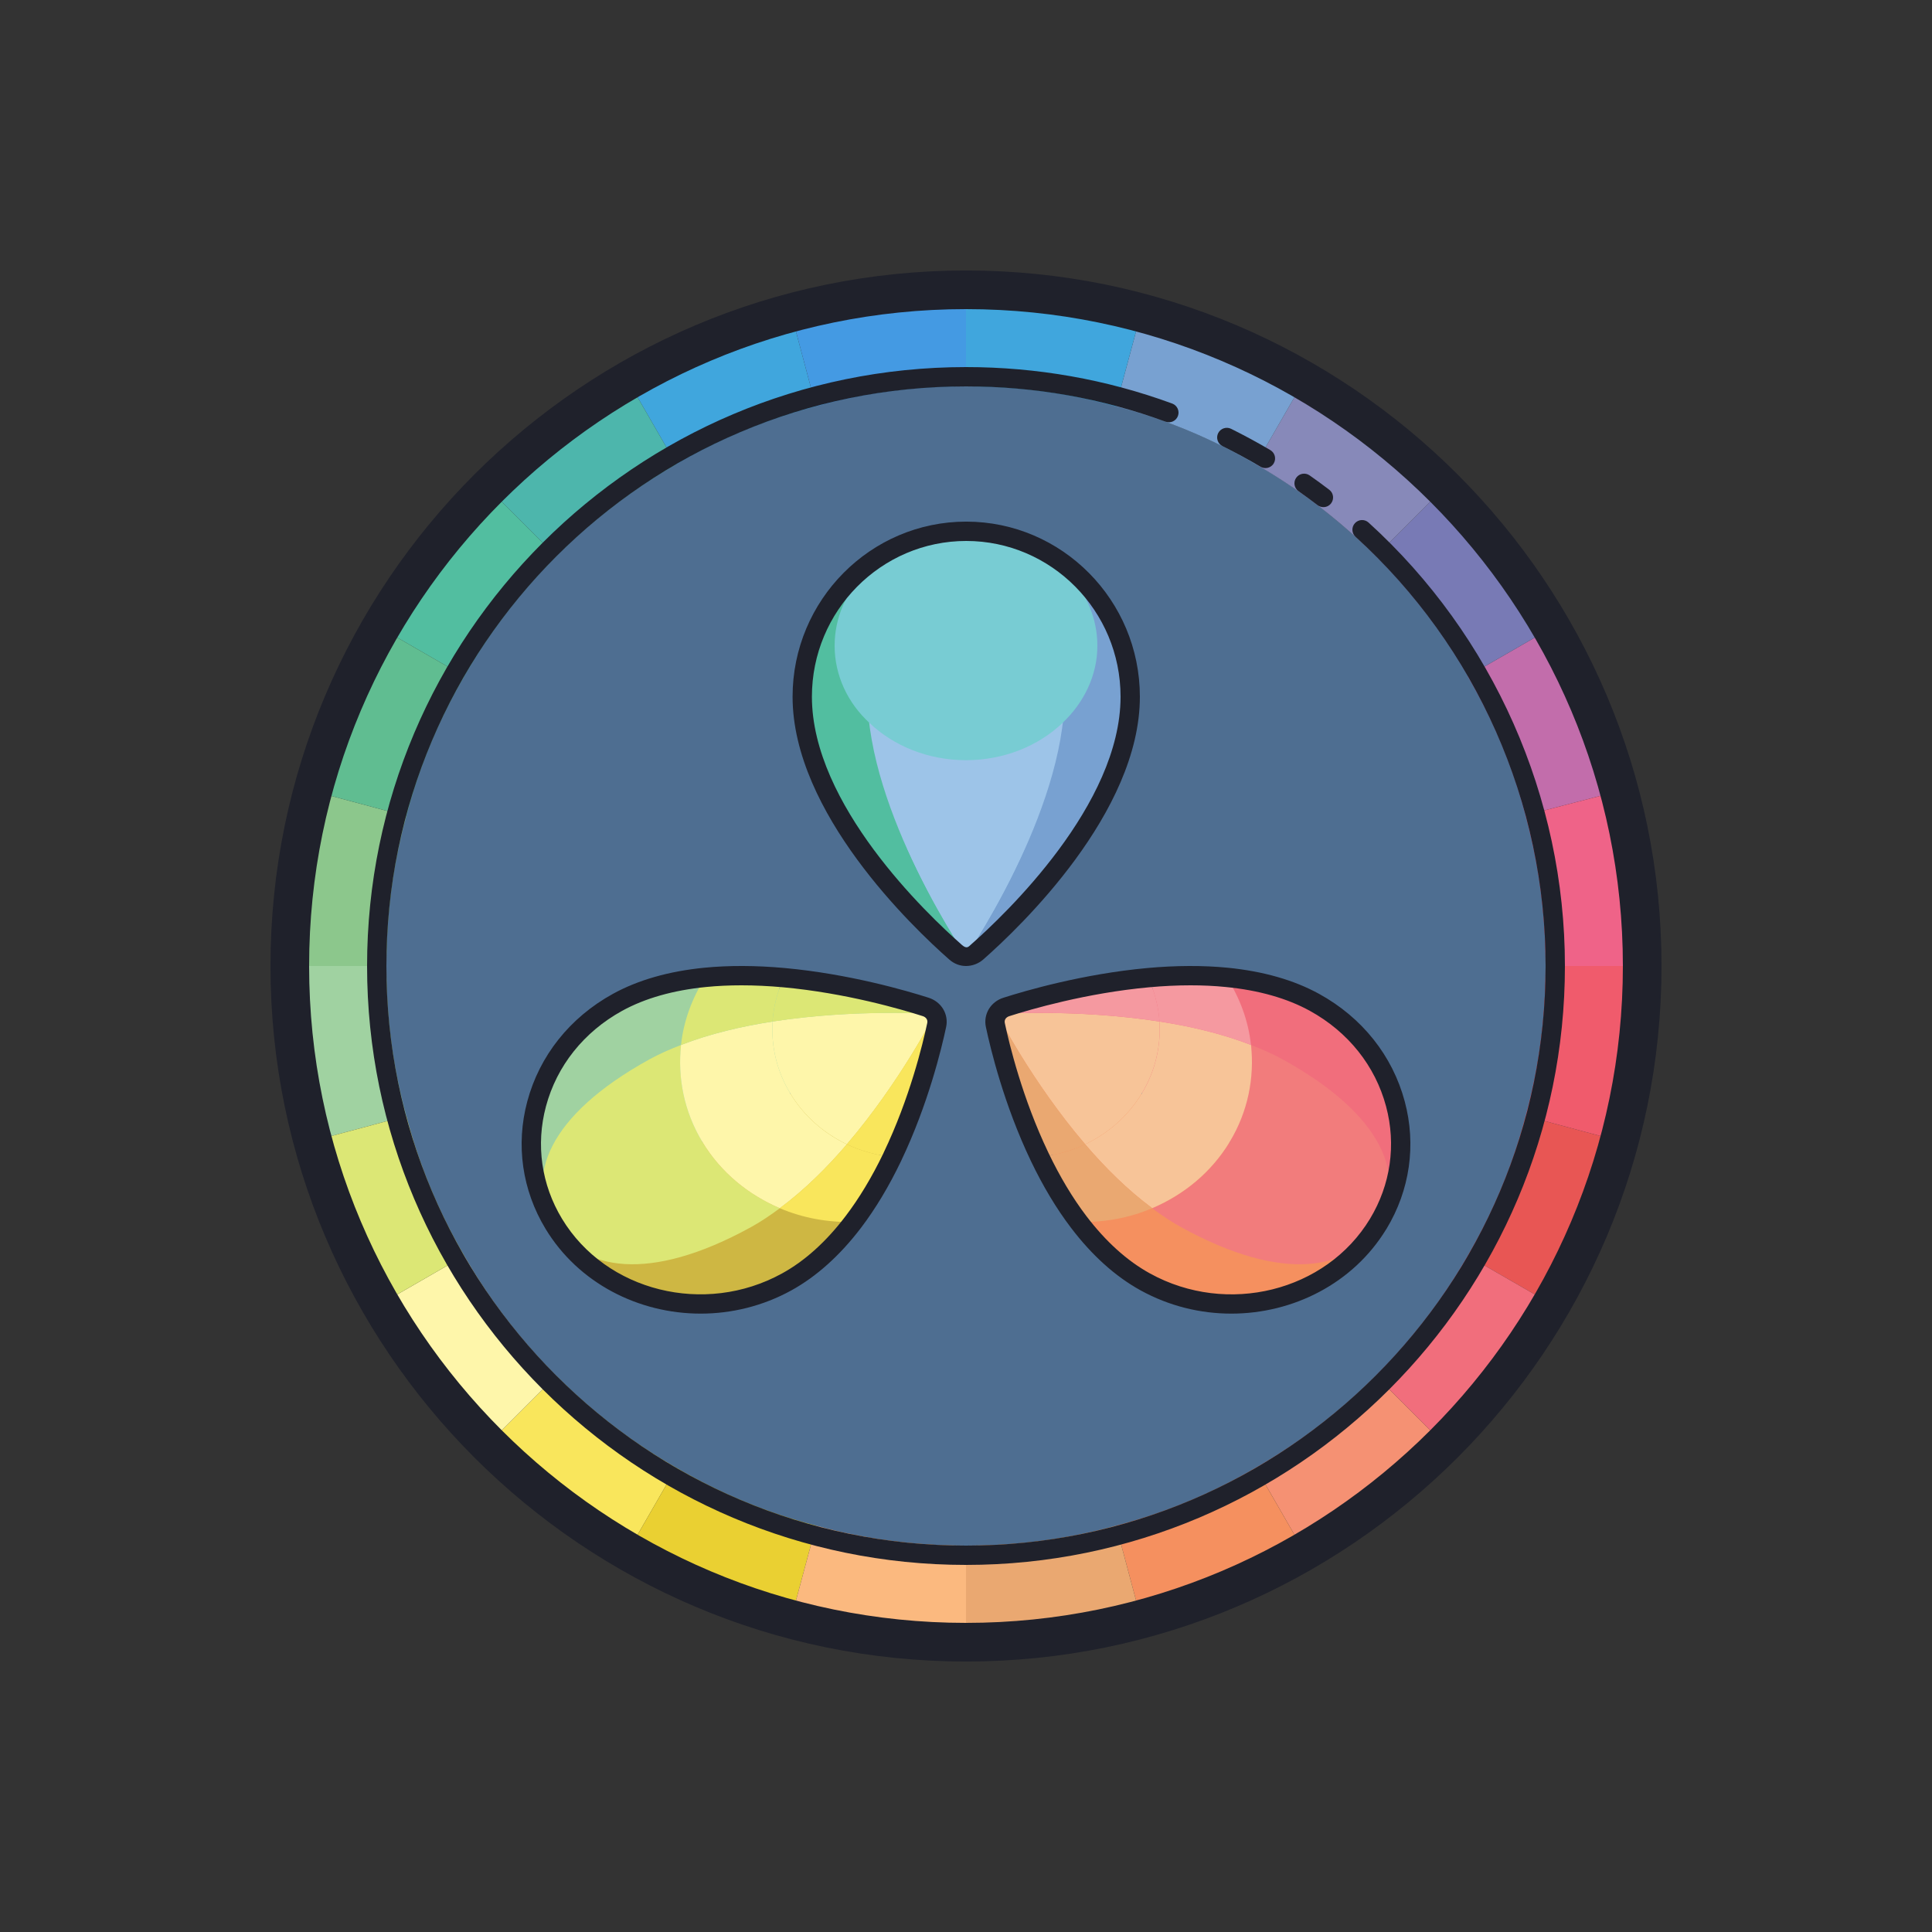 <svg xmlns="http://www.w3.org/2000/svg"  viewBox="0 0 100 100" width="100px" height="100px"><rect x="0" y="0" width="100" height="100" fill="#333333" stroke="none"/><path fill="#4e6e91" d="M50,20c-16.569,0-30,13.431-30,30s13.431,30,30,30s30-13.431,30-30S66.569,20,50,20z"/><path fill="#f5905f" d="M51.613,52.484l4.22,10.763c0.957,1.26,2.094,2.361,3.45,3.108 c4.238,2.334,9.636,0.988,12.055-3.007l0,0C71.336,63.347,52.096,52.843,51.613,52.484z"/><path fill="#f16e7c" d="M51.613,52.484c0.566,0.219,19.725,10.861,19.725,10.861l0,0c2.418-3.997,0.943-9.127-3.297-11.461 c-1.356-0.746-2.924-1.134-4.546-1.295L51.613,52.484z"/><path fill="#f27c7c" d="M66.378,54.827c-0.51-0.28-1.06-0.52-1.628-0.739c0.182,1.688-0.149,3.441-1.107,5.024 c-0.958,1.583-2.383,2.732-4.007,3.426c0.484,0.359,0.976,0.694,1.486,0.974c5.31,2.924,8.761,2.234,10.214-0.163l0,0l0,0 C72.788,60.949,71.688,57.751,66.378,54.827z"/><path fill="#f7c498" d="M56.168,59.228c1.032,1.207,2.2,2.366,3.471,3.307c1.624-0.694,3.05-1.843,4.007-3.426 c0.958-1.583,1.289-3.335,1.107-5.024c-1.489-0.578-3.127-0.964-4.737-1.212c0.077,1.26-0.21,2.555-0.92,3.73 C58.382,57.778,57.35,58.664,56.168,59.228z"/><path fill="#eaa871" d="M59.638,62.536c-1.27-0.94-2.439-2.101-3.471-3.307c-0.738,0.352-1.535,0.564-2.353,0.653 c0.555,1.161,1.223,2.317,2.02,3.366C57.147,63.278,58.445,63.045,59.638,62.536z"/><path fill="#f599a0" d="M60.013,52.875c1.612,0.25,3.25,0.634,4.737,1.212c-0.133-1.241-0.571-2.428-1.256-3.499 c-1.351-0.134-2.733-0.105-4.064,0.015C59.757,51.325,59.966,52.09,60.013,52.875z"/><path fill="#f7c498" d="M59.093,56.603c0.711-1.175,0.999-2.468,0.92-3.73c-4.331-0.67-8.4-0.389-8.4-0.389 s1.78,3.502,4.555,6.744C57.35,58.664,58.382,57.778,59.093,56.603z"/><path fill="#eaa871" d="M56.168,59.228c-2.775-3.242-4.555-6.744-4.555-6.744c-0.102,0.167-0.138,0.369-0.095,0.575 c0.268,1.261,0.964,4.044,2.295,6.824C54.631,59.792,55.43,59.582,56.168,59.228z"/><path fill="#f599a0" d="M59.43,50.604c-3.19,0.289-6.063,1.107-7.342,1.516c-0.208,0.066-0.373,0.199-0.473,0.365 c0,0,4.07-0.28,8.4,0.389C59.966,52.09,59.757,51.325,59.43,50.604z"/><g><path fill="#ceb743" d="M48.387,52.484c-0.484,0.359-19.723,10.863-19.723,10.863l0,0 c2.419,3.996,7.815,5.342,12.055,3.008c1.356-0.746,2.493-1.848,3.45-3.108L48.387,52.484z"/><path fill="#a0d2a1" d="M48.387,52.484l-11.882-1.896c-1.622,0.16-3.192,0.549-4.546,1.296 c-4.238,2.334-5.715,7.466-3.297,11.463l0,0C28.664,63.347,47.821,52.705,48.387,52.484z"/><path fill="#dce775" d="M38.878,63.512c0.51-0.281,1.002-0.617,1.486-0.974c-1.624-0.694-3.05-1.843-4.007-3.426 c-0.958-1.583-1.289-3.336-1.107-5.024c-0.566,0.219-1.118,0.459-1.628,0.74c-5.31,2.924-6.409,6.121-4.958,8.52l0,0l0,0 C30.116,65.746,33.568,66.436,38.878,63.512z"/><path fill="#fef6aa" d="M39.987,52.875c-1.612,0.25-3.25,0.634-4.737,1.212c-0.182,1.688,0.149,3.441,1.107,5.024 c0.958,1.583,2.383,2.732,4.007,3.426c1.27-0.94,2.439-2.101,3.471-3.307c-1.183-0.566-2.214-1.45-2.926-2.625 C40.197,55.429,39.91,54.135,39.987,52.875z"/><path fill="#dce775" d="M35.249,54.087c1.489-0.578,3.127-0.964,4.737-1.212c0.049-0.786,0.256-1.551,0.583-2.272 c-1.331-0.121-2.716-0.148-4.065-0.015C35.821,51.659,35.383,52.848,35.249,54.087z"/><path fill="#f9e65c" d="M43.834,59.229c-1.032,1.207-2.2,2.367-3.471,3.307c1.193,0.51,2.491,0.743,3.805,0.712 c0.797-1.049,1.463-2.205,2.02-3.366C45.369,59.793,44.571,59.582,43.834,59.229z"/><path fill="#fef6aa" d="M40.908,56.603c0.711,1.175,1.743,2.059,2.926,2.625c2.775-3.242,4.555-6.745,4.555-6.745 s-4.07-0.281-8.401,0.389C39.91,54.135,40.197,55.429,40.908,56.603z"/><path fill="#dce775" d="M39.987,52.875c4.331-0.67,8.401-0.389,8.401-0.389c-0.102-0.167-0.265-0.299-0.473-0.366 c-1.281-0.41-4.154-1.226-7.342-1.517C40.242,51.324,40.036,52.089,39.987,52.875z"/><path fill="#f9e65c" d="M46.187,59.882c1.331-2.78,2.027-5.561,2.295-6.825c0.044-0.206,0.007-0.408-0.095-0.575 c0,0-1.78,3.502-4.555,6.745C44.571,59.582,45.369,59.793,46.187,59.882z"/></g><g><path fill="#78a1d1" d="M50.002,27.5L50.002,27.5L50,49.5c0.195,0,0.391-0.071,0.551-0.212 c1.885-1.657,7.949-7.443,7.949-13.227C58.5,31.333,54.695,27.502,50.002,27.5z"/><path fill="#52bea0" d="M50,27.5C49.998,27.5,49.998,27.5,50,27.5c-4.694,0-8.5,3.833-8.5,8.561 c0,5.784,6.064,11.57,7.949,13.227c0.16,0.14,0.355,0.212,0.551,0.212V27.5z"/><path fill="#9dc4e8" d="M50,27.5L50,27.5L50,27.5c-2.819,0-5.1,2.538-5.1,8.462C44.9,42.037,50,49.5,50,49.5 s5.1-7.463,5.1-13.538C55.1,30.038,52.817,27.5,50,27.5z"/><path fill="#78ccd3" d="M50,27.5c0.923,0,1.6,0.156,1.695,0.178c2.934,0.665,5.105,2.99,5.105,5.745 c0,1.54-0.697,2.945-1.802,3.994C55.015,37.298,50.478,27.551,50,27.5z"/><path fill="#9dc4e8" d="M53.094,43.848C51.666,47.063,50,49.5,50,49.5s-1.666-2.437-3.094-5.652 c0.969,0.372,2.006,0.575,3.094,0.575S52.125,44.22,53.094,43.848z"/><path fill="#78ccd3" d="M45.002,37.417c-1.122-1.032-1.802-2.454-1.802-3.994c0-2.86,2.329-5.246,5.423-5.805 C48.895,27.568,49.713,27.5,50,27.5C47.433,27.805,44.934,36.926,45.002,37.417z"/><path fill="#78ccd3" d="M55.1,35.962c0,0.237,0,0.491-0.034,0.728c0,0.237-0.034,0.491-0.068,0.728 c-1.241,1.185-3.026,1.929-4.998,1.929s-3.757-0.745-4.998-1.929c-0.068-0.491-0.102-0.982-0.102-1.455 c0-5.551,2.006-8.123,4.573-8.428C49.643,27.5,49.83,27.5,50,27.5s0.357,0,0.527,0.034c0.476,0.051,0.952,0.186,1.377,0.423 c0.136,0.068,0.272,0.152,0.408,0.237c0.136,0.085,0.272,0.186,0.408,0.322c0.119,0.102,0.238,0.203,0.34,0.322 c0.391,0.406,0.748,0.914,1.02,1.54c0.085,0.186,0.17,0.372,0.238,0.558c0.085,0.203,0.153,0.406,0.221,0.626 c0.068,0.186,0.119,0.389,0.153,0.592c0.068,0.271,0.136,0.542,0.17,0.829c0.068,0.322,0.119,0.677,0.153,1.032 C55.066,34.608,55.1,35.268,55.1,35.962z"/><path fill="#78a1d1" d="M58.466,36.723c-0.425,5.568-6.103,10.983-7.922,12.574C50.391,49.432,50.204,49.5,50,49.5 c0,0,1.666-2.437,3.094-5.652C56.018,42.697,58.16,39.972,58.466,36.723z"/><path fill="#52bea0" d="M50,49.5c-0.204,0-0.391-0.068-0.544-0.203c-1.819-1.591-7.497-7.006-7.922-12.574 c0.306,3.249,2.448,5.974,5.372,7.125C48.334,47.063,50,49.5,50,49.5z"/></g><g><path fill="#e85654" d="M83.77,59.05c-0.79,2.99-1.97,5.82-3.48,8.44L75.97,65c1.31-2.24,2.33-4.67,3-7.24L83.77,59.05z"/><path fill="#f9e65c" d="M35,75.97l-2.49,4.32c-2.65-1.54-5.1-3.39-7.26-5.54l3.54-3.54C30.64,73.06,32.72,74.66,35,75.97z"/><path fill="#a0d2a1" d="M21.03,57.76l-4.81,1.29C15.45,56.16,15,53.14,15,50h5C20,52.68,20.35,55.28,21.03,57.76z"/><path fill="#fef6aa" d="M28.79,71.21l-3.54,3.54c-2.15-2.16-4-4.61-5.54-7.26L24.03,65 C25.34,67.28,26.94,69.36,28.79,71.21z"/><path fill="#dce775" d="M24.03,65l-4.32,2.49c-1.51-2.62-2.69-5.45-3.49-8.44l4.81-1.29C21.7,60.33,22.72,62.76,24.03,65z"/><path fill="#ead032" d="M42.24,78.97l-1.29,4.8c-2.99-0.79-5.82-1.97-8.44-3.48L35,75.97 C37.24,77.28,39.67,78.3,42.24,78.97z"/><path fill="#f59173" d="M74.75,74.75c-2.16,2.15-4.61,4-7.26,5.54L65,75.97c2.28-1.31,4.36-2.91,6.21-4.76L74.75,74.75z"/><path fill="#f5905f" d="M67.49,80.29c-2.62,1.51-5.45,2.69-8.44,3.48l-1.28-4.8c2.56-0.67,4.99-1.69,7.23-3L67.49,80.29z"/><path fill="#f16e7c" d="M80.29,67.49c-1.54,2.65-3.39,5.1-5.54,7.26l-3.54-3.54c1.85-1.85,3.45-3.93,4.76-6.21L80.29,67.49 z"/><path fill="#fbb97f" d="M50,80v5c-3.14,0-6.16-0.45-9.05-1.23l1.29-4.8C44.72,79.65,47.32,80,50,80z"/><path fill="#eaa871" d="M59.05,83.77C56.16,84.55,53.14,85,50,85v-5c2.69,0,5.29-0.35,7.77-1.03L59.05,83.77z"/><path fill="#40a6dd" d="M42.23,21.03c-2.56,0.67-4.99,1.69-7.23,3l-2.49-4.32c2.62-1.51,5.45-2.69,8.44-3.49L42.23,21.03z"/><path fill="#c26dab" d="M83.77,40.95l-4.81,1.25c-0.67-2.55-1.69-4.97-2.99-7.2l4.32-2.49 C81.8,35.13,82.98,37.96,83.77,40.95z"/><path fill="#787ab5" d="M80.29,32.51L75.97,35c-1.31-2.28-2.91-4.36-4.76-6.21l3.54-3.54 C76.9,27.41,78.75,29.86,80.29,32.51z"/><path fill="#8789b9" d="M74.75,25.25l-3.54,3.54c-1.85-1.85-3.93-3.45-6.21-4.76l2.49-4.32 C70.14,21.25,72.59,23.1,74.75,25.25z"/><path fill="#78a1d1" d="M67.49,19.71L65,24.03c-2.24-1.31-4.67-2.33-7.24-3l1.29-4.8v-0.01 C62.04,17.02,64.87,18.2,67.49,19.71z"/><path fill="#ef6388" d="M85,50h-5c0-2.7-0.36-5.31-1.04-7.8l4.81-1.25C84.55,43.84,85,46.86,85,50z"/><path fill="#8cc78c" d="M21.03,42.24C20.35,44.72,20,47.32,20,50h-5c0-3.14,0.45-6.16,1.22-9.05L21.03,42.24z"/><path fill="#f05b6c" d="M85,50c0,3.14-0.45,6.16-1.23,9.05l-4.8-1.29C79.65,55.28,80,52.68,80,50H85z"/><path fill="#40a6dd" d="M59.05,16.23l-1.29,4.8C55.28,20.35,52.68,20,50,20v-5C53.14,15,56.16,15.45,59.05,16.23z"/><path fill="#52bea0" d="M28.79,28.79c-1.85,1.85-3.45,3.93-4.76,6.21l-4.32-2.49c1.54-2.65,3.39-5.1,5.54-7.26L28.79,28.79 z"/><path fill="#60bd91" d="M24.03,35c-1.31,2.24-2.33,4.67-3,7.24l-4.81-1.29c0.8-2.99,1.98-5.82,3.49-8.44L24.03,35z"/><path fill="#4db6ac" d="M35,24.03c-2.28,1.31-4.36,2.91-6.21,4.76l-3.54-3.54c2.16-2.15,4.61-4,7.26-5.54L35,24.03z"/><path fill="#449ae3" d="M50,15v5c-2.69,0-5.29,0.35-7.77,1.03l-1.28-4.81C43.84,15.45,46.86,15,50,15z"/></g><g><path fill="#1f212b" d="M50,86c-19.851,0-36-16.149-36-36s16.149-36,36-36s36,16.149,36,36S69.851,86,50,86z M50,16 c-18.748,0-34,15.252-34,34s15.252,34,34,34s34-15.252,34-34S68.748,16,50,16z"/><path fill="#1f212b" d="M65.5,24.227c-0.087,0-0.174-0.022-0.254-0.069c-0.638-0.376-1.3-0.734-1.969-1.066 c-0.247-0.123-0.348-0.423-0.226-0.671c0.124-0.248,0.426-0.347,0.671-0.226c0.689,0.343,1.373,0.714,2.031,1.102 c0.238,0.141,0.317,0.447,0.177,0.685C65.838,24.139,65.671,24.227,65.5,24.227z"/><path fill="#1f212b" d="M68.5,26.249c-0.106,0-0.213-0.033-0.304-0.103c-0.323-0.247-0.651-0.487-0.983-0.721 c-0.227-0.159-0.281-0.471-0.122-0.696c0.159-0.227,0.472-0.28,0.696-0.122c0.344,0.241,0.684,0.489,1.017,0.744 c0.22,0.168,0.261,0.481,0.094,0.701C68.799,26.182,68.65,26.249,68.5,26.249z"/><path fill="#1f212b" d="M50,81c-17.094,0-31-13.906-31-31s13.906-31,31-31c3.665,0,7.256,0.635,10.672,1.887 c0.26,0.096,0.393,0.383,0.298,0.642c-0.095,0.261-0.383,0.392-0.642,0.298C57.022,20.614,53.548,20,50,20 c-16.542,0-30,13.458-30,30s13.458,30,30,30s30-13.458,30-30c0-8.439-3.585-16.535-9.836-22.213 c-0.205-0.186-0.22-0.502-0.034-0.706c0.187-0.204,0.503-0.22,0.706-0.034C77.296,32.914,81,41.279,81,50 C81,67.094,67.094,81,50,81z"/><path fill="#1f212b" d="M36.267,67.993c-3.211,0-6.325-1.572-8.03-4.389c-1.212-2.002-1.548-4.345-0.944-6.597 c0.632-2.362,2.204-4.338,4.426-5.562c1.303-0.718,2.897-1.174,4.739-1.356c1.274-0.124,2.675-0.119,4.158,0.016 c3.344,0.306,6.325,1.178,7.451,1.538c0.315,0.1,0.583,0.307,0.75,0.583c0,0,0.001,0.001,0.001,0.002 c0.168,0.279,0.223,0.611,0.153,0.934c-0.235,1.107-0.93,3.991-2.313,6.892c-0.006,0.015-0.012,0.029-0.019,0.043 c-0.625,1.304-1.322,2.466-2.072,3.453c-1.092,1.434-2.305,2.523-3.607,3.241C39.479,67.605,37.861,67.993,36.267,67.993z M38.377,51c-0.633,0-1.242,0.028-1.822,0.086c-1.706,0.168-3.171,0.584-4.354,1.235c-1.981,1.092-3.381,2.848-3.942,4.944 c-0.532,1.987-0.236,4.055,0.832,5.821c2.279,3.761,7.385,5.03,11.388,2.827c1.181-0.649,2.288-1.648,3.291-2.97 c0.702-0.922,1.357-2.011,1.949-3.238c0.005-0.014,0.011-0.028,0.018-0.042c1.351-2.817,2.028-5.632,2.257-6.711 c0.021-0.095-0.006-0.166-0.031-0.209c-0.042-0.068-0.111-0.12-0.197-0.147c-1.097-0.352-3.994-1.199-7.239-1.495 C39.784,51.034,39.065,51,38.377,51z"/><path fill="#1f212b" d="M63.731,67.993c-1.594,0-3.211-0.388-4.691-1.202c-1.304-0.718-2.517-1.809-3.605-3.241 c-0.75-0.985-1.448-2.147-2.074-3.453c-1.395-2.916-2.095-5.82-2.331-6.936c-0.069-0.321-0.015-0.653,0.153-0.933 c0.168-0.278,0.436-0.485,0.753-0.585c1.124-0.36,4.105-1.232,7.448-1.538c1.484-0.135,2.883-0.14,4.159-0.016 c1.843,0.183,3.437,0.639,4.738,1.356c2.222,1.223,3.794,3.197,4.427,5.56c0.604,2.253,0.269,4.596-0.942,6.599 c-0.009,0.014-0.018,0.027-0.027,0.04C70.027,66.436,66.928,67.993,63.731,67.993z M61.623,51c-0.689,0-1.407,0.034-2.148,0.102 c-3.244,0.296-6.142,1.144-7.236,1.495c-0.088,0.027-0.158,0.08-0.199,0.147c-0.025,0.042-0.052,0.113-0.031,0.207 c0,0.001,0,0.001,0,0.002c0.229,1.079,0.906,3.893,2.256,6.711c0.594,1.241,1.255,2.345,1.966,3.28 c1.005,1.321,2.113,2.321,3.293,2.97c3.998,2.203,9.108,0.934,11.386-2.827c1.069-1.768,1.365-3.835,0.833-5.821 c-0.561-2.098-1.961-3.853-3.942-4.944c-1.183-0.651-2.647-1.067-4.354-1.235C62.864,51.028,62.256,51,61.623,51z"/><path fill="#1f212b" d="M50,50c-0.319,0-0.619-0.116-0.869-0.337c-1.901-1.673-8.107-7.599-8.107-13.602 c0-4.996,4.032-9.062,8.988-9.062h0.002C54.969,27.002,59,31.067,59,36.062c0,6.003-6.206,11.929-8.108,13.602 C50.65,49.877,50.324,50,50,50z M50.014,28c-4.406,0-7.99,3.616-7.99,8.062c0,5.583,5.946,11.248,7.769,12.852 c0.246,0.216,0.342,0.085,0.438,0C52.054,47.31,58,41.645,58,36.062C58,31.618,54.417,28.002,50.014,28L50.014,28z"/></g></svg>